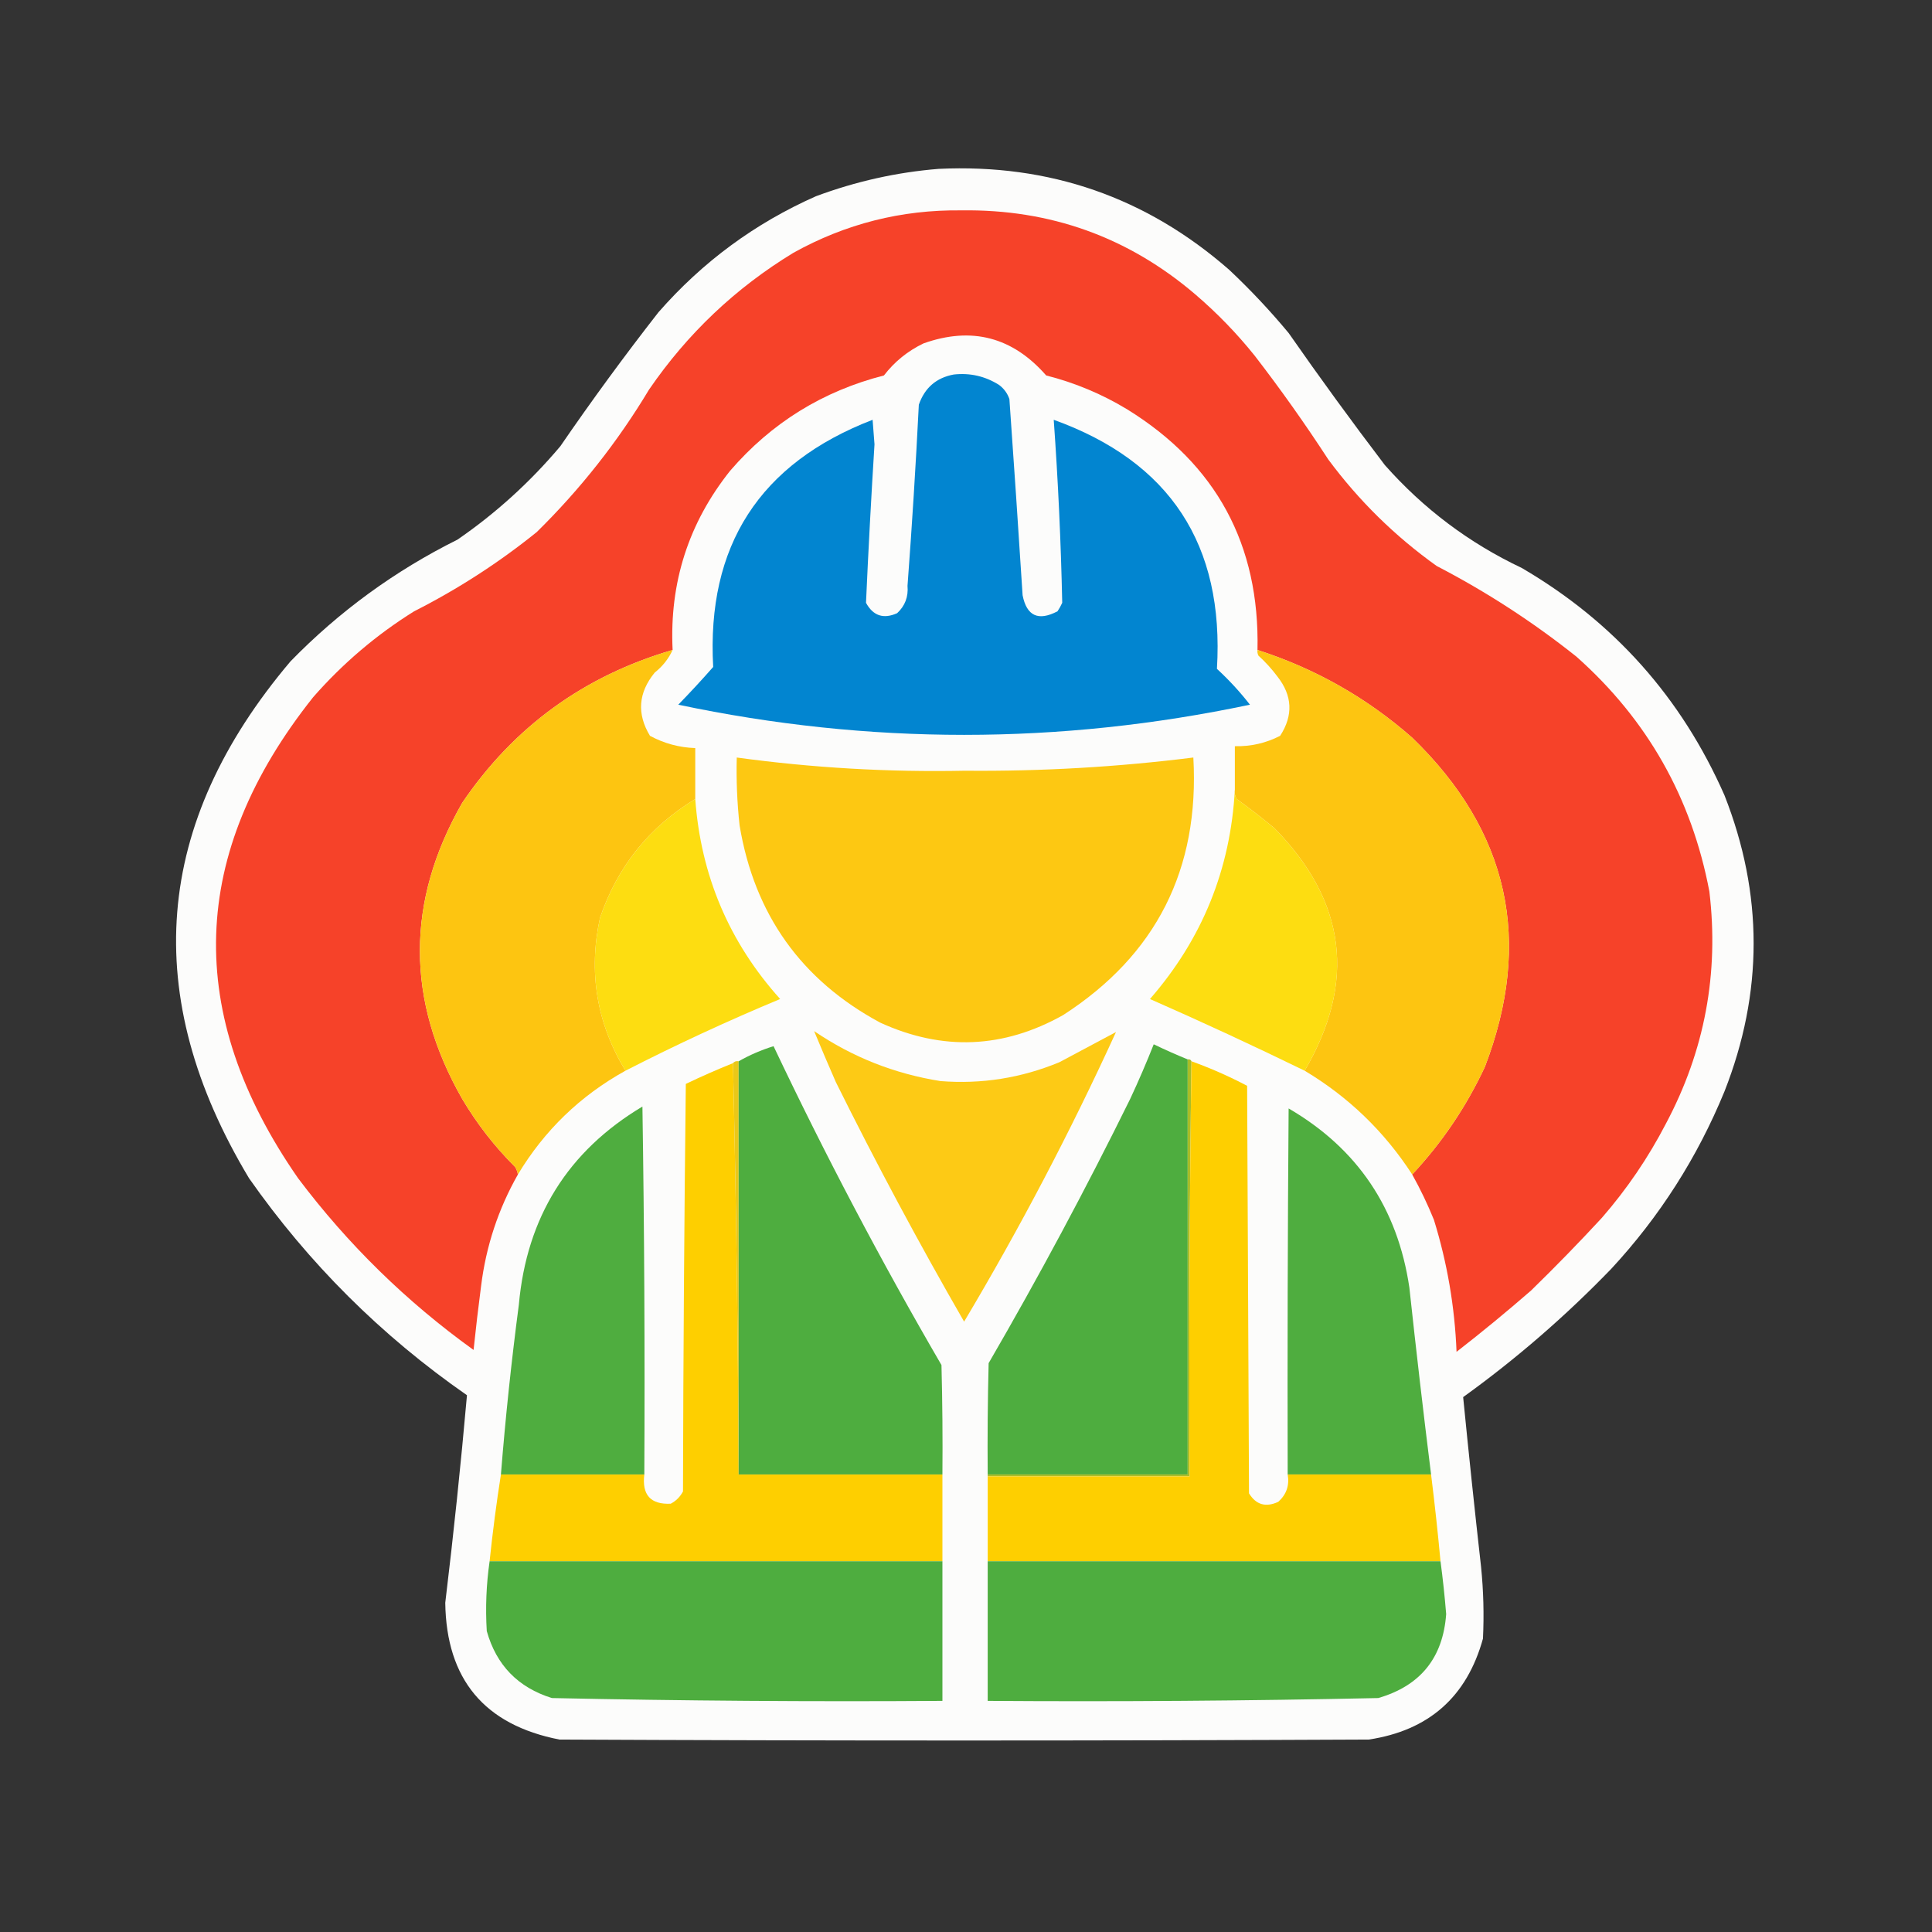 <svg width="1024" height="1024" viewBox="0 0 1024 1024" fill="none" xmlns="http://www.w3.org/2000/svg">
<rect x="0" y="0" width="1024" height="1024" fill="#333333" stroke="none"/>
<g clip-path="url(#clip0_430_9080)">
<path fill-rule="evenodd" clip-rule="evenodd" d="M497.5 89.5C556.242 86.736 607.575 104.569 651.5 143C662.732 153.563 673.232 164.73 683 176.5C699.511 200.188 716.511 223.521 734 246.5C754.497 269.653 778.664 287.819 806.5 301C855.338 329.508 891.171 369.674 914 421.5C934.611 473.807 934.611 526.14 914 578.5C899.618 613.523 879.618 644.856 854 672.5C829.753 697.594 803.586 720.261 775.5 740.5C778.447 770.391 781.613 800.391 785 830.5C786.277 843.146 786.61 855.813 786 868.5C777.463 899.365 757.296 917.198 725.5 922C582.5 922.667 439.5 922.667 296.5 922C256.724 914.222 236.557 890.055 236 849.5C240.437 812.787 244.271 776.12 247.5 739.5C202.133 707.966 163.633 669.633 132 624.5C73.916 527.754 81.249 436.421 154 350.5C179.866 323.986 209.366 302.486 242.5 286C262.864 271.972 281.03 255.472 297 236.5C313.6 212.301 330.934 188.634 349 165.5C372.356 138.795 400.189 118.295 432.5 104C453.637 96.129 475.304 91.295 497.5 89.5Z" fill="#FCFCFB"/>
<path fill-rule="evenodd" clip-rule="evenodd" d="M748.5 622.5C764.284 605.632 777.117 586.632 787 565.5C812.608 498.774 799.775 440.607 748.5 391C724.496 369.874 697.163 354.374 666.5 344.5C667.683 288.686 644.683 246.186 597.5 217C584.056 208.853 569.722 202.853 554.5 199C536.677 178.614 515.01 172.948 489.5 182C481.139 186.01 474.139 191.677 468.5 199C436.049 207.309 408.883 224.142 387 249.5C364.935 277.199 354.768 308.866 356.5 344.5C309.538 358.211 272.371 385.211 245 425.5C215.073 477.781 215.073 530.114 245 582.5C252.805 595.644 262.138 607.644 273 618.5C273.791 619.745 274.291 621.078 274.5 622.5C264.118 640.814 257.618 660.48 255 681.5C253.521 692.815 252.187 704.149 251 715.5C215.413 689.913 184.413 659.58 158 624.5C97.439 537.323 100.106 452.323 166 369.5C181.697 351.605 199.53 336.439 219.5 324C242.698 312.243 264.365 298.243 284.5 282C307.587 259.286 327.421 234.119 344 206.5C364.346 176.819 389.846 152.652 420.5 134C448.135 118.613 477.801 111.113 509.5 111.5C556.615 110.812 597.948 125.645 633.5 156C645.035 165.868 655.535 176.701 665 188.5C678.737 206.306 691.737 224.64 704 243.5C720.18 265.346 739.347 284.18 761.5 300C787.783 313.637 812.45 329.637 835.5 348C873.119 381.395 896.619 422.895 906 472.5C911.178 515.94 903.512 556.94 883 595.5C873.645 613.552 862.312 630.219 849 645.5C836.863 658.638 824.363 671.471 811.5 684C798.624 695.211 785.458 706.044 772 716.5C771.052 692.619 767.052 669.286 760 646.5C756.635 638.22 752.802 630.22 748.5 622.5Z" fill="#F64229"/>
<path fill-rule="evenodd" clip-rule="evenodd" d="M505.5 198.5C514.139 197.547 522.139 199.38 529.5 204C532.106 205.938 533.939 208.438 535 211.5C537.449 246.123 539.782 280.789 542 315.5C544.169 326.498 550.336 329.331 560.5 324C561.46 322.581 562.293 321.081 563 319.5C562.312 287.122 560.812 254.789 558.5 222.5C620.132 244.714 648.965 288.714 645 354.5C651.386 360.383 657.219 366.716 662.5 373.5C561.488 394.823 460.488 394.823 359.5 373.5C365.851 366.984 372.017 360.317 378 353.5C374.444 289.261 402.61 245.595 462.5 222.5C462.833 226.833 463.167 231.167 463.5 235.5C461.749 263.507 460.249 291.507 459 319.5C462.77 326.414 468.27 328.247 475.5 325C479.68 321.136 481.513 316.303 481 310.5C483.399 278.528 485.399 246.528 487 214.5C490.11 205.542 496.277 200.209 505.5 198.5Z" fill="#0285D0"/>
<path fill-rule="evenodd" clip-rule="evenodd" d="M356.5 344.5C354.371 349.15 351.205 353.15 347 356.5C338.291 367.182 337.458 378.349 344.5 390C351.991 394.04 359.991 396.206 368.5 396.5C368.5 405.5 368.5 414.5 368.5 423.5C344.079 438.304 327.245 459.304 318 486.5C311.764 515.357 316.264 542.357 331.5 567.5C307.599 580.734 288.599 599.068 274.5 622.5C274.291 621.078 273.791 619.745 273 618.5C262.138 607.644 252.805 595.644 245 582.5C215.073 530.114 215.073 477.781 245 425.5C272.371 385.211 309.538 358.211 356.5 344.5Z" fill="#FDC511"/>
<path fill-rule="evenodd" clip-rule="evenodd" d="M666.5 344.5C697.163 354.374 724.496 369.874 748.5 391C799.775 440.607 812.608 498.774 787 565.5C777.117 586.632 764.284 605.632 748.5 622.5C733.768 599.768 714.768 581.435 691.5 567.5C718.936 520.592 713.602 477.758 675.5 439C669.014 433.592 662.347 428.425 655.5 423.5C654.548 421.955 654.215 420.288 654.5 418.5C654.5 410.833 654.5 403.167 654.5 395.5C662.976 395.699 670.976 393.866 678.5 390C685.52 379.167 685.02 368.667 677 358.5C674.036 354.534 670.703 350.867 667 347.5C666.517 346.552 666.351 345.552 666.5 344.5Z" fill="#FDC511"/>
<path fill-rule="evenodd" clip-rule="evenodd" d="M368.5 423.5C371.471 464.09 386.471 499.423 413.5 529.5C385.639 541.098 358.305 553.765 331.5 567.5C316.264 542.357 311.764 515.357 318 486.5C327.245 459.304 344.079 438.304 368.5 423.5Z" fill="#FDDD11"/>
<path fill-rule="evenodd" clip-rule="evenodd" d="M654.5 418.5C654.215 420.288 654.548 421.955 655.5 423.5C662.347 428.425 669.014 433.592 675.5 439C713.602 477.758 718.936 520.592 691.5 567.5C664.459 554.314 637.126 541.648 609.5 529.5C637.214 497.698 652.214 460.698 654.5 418.5Z" fill="#FDDD11"/>
<path fill-rule="evenodd" clip-rule="evenodd" d="M390.5 401.5C430.633 406.99 470.966 409.323 511.5 408.5C551.994 408.872 592.327 406.539 632.5 401.5C635.834 460.668 612.834 506.168 563.5 538C531.838 555.778 499.505 557.111 466.5 542C424.691 519.487 399.857 484.654 392 437.5C390.692 425.539 390.192 413.539 390.5 401.5Z" fill="#FDC812"/>
<path fill-rule="evenodd" clip-rule="evenodd" d="M629.5 561.5C629.5 634.833 629.5 708.167 629.5 781.5C594.167 781.5 558.833 781.5 523.5 781.5C523.333 761.831 523.5 742.164 524 722.5C550.527 676.787 575.527 630.121 599 582.5C603.461 572.947 607.628 563.28 611.5 553.5C617.446 556.368 623.446 559.034 629.5 561.5Z" fill="#4EAD3F"/>
<path fill-rule="evenodd" clip-rule="evenodd" d="M431.5 546.5C451.772 560.294 474.105 569.127 498.5 573C520.289 574.709 541.289 571.376 561.5 563C571.679 557.583 581.679 552.25 591.5 547C567.418 599.666 540.585 650.833 511 700.5C487.061 658.961 464.394 616.628 443 573.5C439.063 564.517 435.23 555.517 431.5 546.5Z" fill="#FDCA15"/>
<path fill-rule="evenodd" clip-rule="evenodd" d="M388.5 563.5C390.166 635.994 391.166 708.661 391.5 781.5C427.5 781.5 463.5 781.5 499.5 781.5C499.5 796.833 499.5 812.167 499.5 827.5C419.5 827.5 339.5 827.5 259.5 827.5C261.115 811.979 263.115 796.645 265.5 781.5C290.833 781.5 316.167 781.5 341.5 781.5C340.171 792.331 344.838 797.497 355.5 797C358.333 795.5 360.5 793.333 362 790.5C362.167 718.498 362.667 646.498 363.5 574.5C371.737 570.546 380.071 566.88 388.5 563.5Z" fill="#FECF00"/>
<path fill-rule="evenodd" clip-rule="evenodd" d="M629.5 561.5C630.492 561.328 631.158 561.662 631.5 562.5C630.501 635.665 630.167 708.998 630.5 782.5C594.833 782.5 559.167 782.5 523.5 782.5C523.5 782.167 523.5 781.833 523.5 781.5C558.833 781.5 594.167 781.5 629.5 781.5C629.5 708.167 629.5 634.833 629.5 561.5Z" fill="#ABBD27"/>
<path fill-rule="evenodd" clip-rule="evenodd" d="M388.5 563.5C389.209 562.596 390.209 562.263 391.5 562.5C391.5 635.5 391.5 708.5 391.5 781.5C391.166 708.661 390.166 635.994 388.5 563.5Z" fill="#E9C819"/>
<path fill-rule="evenodd" clip-rule="evenodd" d="M758.5 781.5C733.167 781.5 707.833 781.5 682.5 781.5C682.333 716.832 682.5 652.166 683 587.5C719.479 608.743 740.812 640.41 747 682.5C750.559 715.541 754.392 748.541 758.5 781.5Z" fill="#4FAD3F"/>
<path fill-rule="evenodd" clip-rule="evenodd" d="M341.5 781.5C316.167 781.5 290.833 781.5 265.5 781.5C267.897 751.426 271.064 721.426 275 691.5C279.171 645.098 301.004 610.098 340.5 586.5C341.5 651.497 341.833 716.497 341.5 781.5Z" fill="#4FAD3F"/>
<path fill-rule="evenodd" clip-rule="evenodd" d="M499.5 781.5C463.5 781.5 427.5 781.5 391.5 781.5C391.5 708.5 391.5 635.5 391.5 562.5C397.286 559.197 403.452 556.53 410 554.5C437.3 612.102 466.967 668.435 499 723.5C499.5 742.83 499.667 762.164 499.5 781.5Z" fill="#4EAD3F"/>
<path fill-rule="evenodd" clip-rule="evenodd" d="M631.5 562.5C641.621 566.143 651.454 570.476 661 575.5C661.333 647.5 661.667 719.5 662 791.5C665.717 797.567 670.884 799.067 677.5 796C681.844 792.124 683.511 787.291 682.5 781.5C707.833 781.5 733.167 781.5 758.5 781.5C760.407 796.809 762.074 812.142 763.5 827.5C683.5 827.5 603.5 827.5 523.5 827.5C523.5 812.5 523.5 797.5 523.5 782.5C559.167 782.5 594.833 782.5 630.5 782.5C630.167 708.998 630.501 635.665 631.5 562.5Z" fill="#FECF00"/>
<path fill-rule="evenodd" clip-rule="evenodd" d="M259.5 827.5C339.5 827.5 419.5 827.5 499.5 827.5C499.5 852.167 499.5 876.833 499.5 901.5C430.472 901.977 361.472 901.477 292.5 900C274.569 894.403 263.069 882.569 258 864.5C257.242 852.111 257.742 839.777 259.5 827.5Z" fill="#4EAD3F"/>
<path fill-rule="evenodd" clip-rule="evenodd" d="M523.5 827.5C603.5 827.5 683.5 827.5 763.5 827.5C764.739 836.797 765.739 846.131 766.5 855.5C764.822 878.691 752.822 893.525 730.5 900C661.532 901.48 592.532 901.98 523.5 901.5C523.5 876.833 523.5 852.167 523.5 827.5Z" fill="#4EAD3F"/>
</g>
<defs>
<clipPath id="clip0_430_9080">
<rect width="1024" height="1024" fill="white"/>
</clipPath>
</defs>
</svg>
